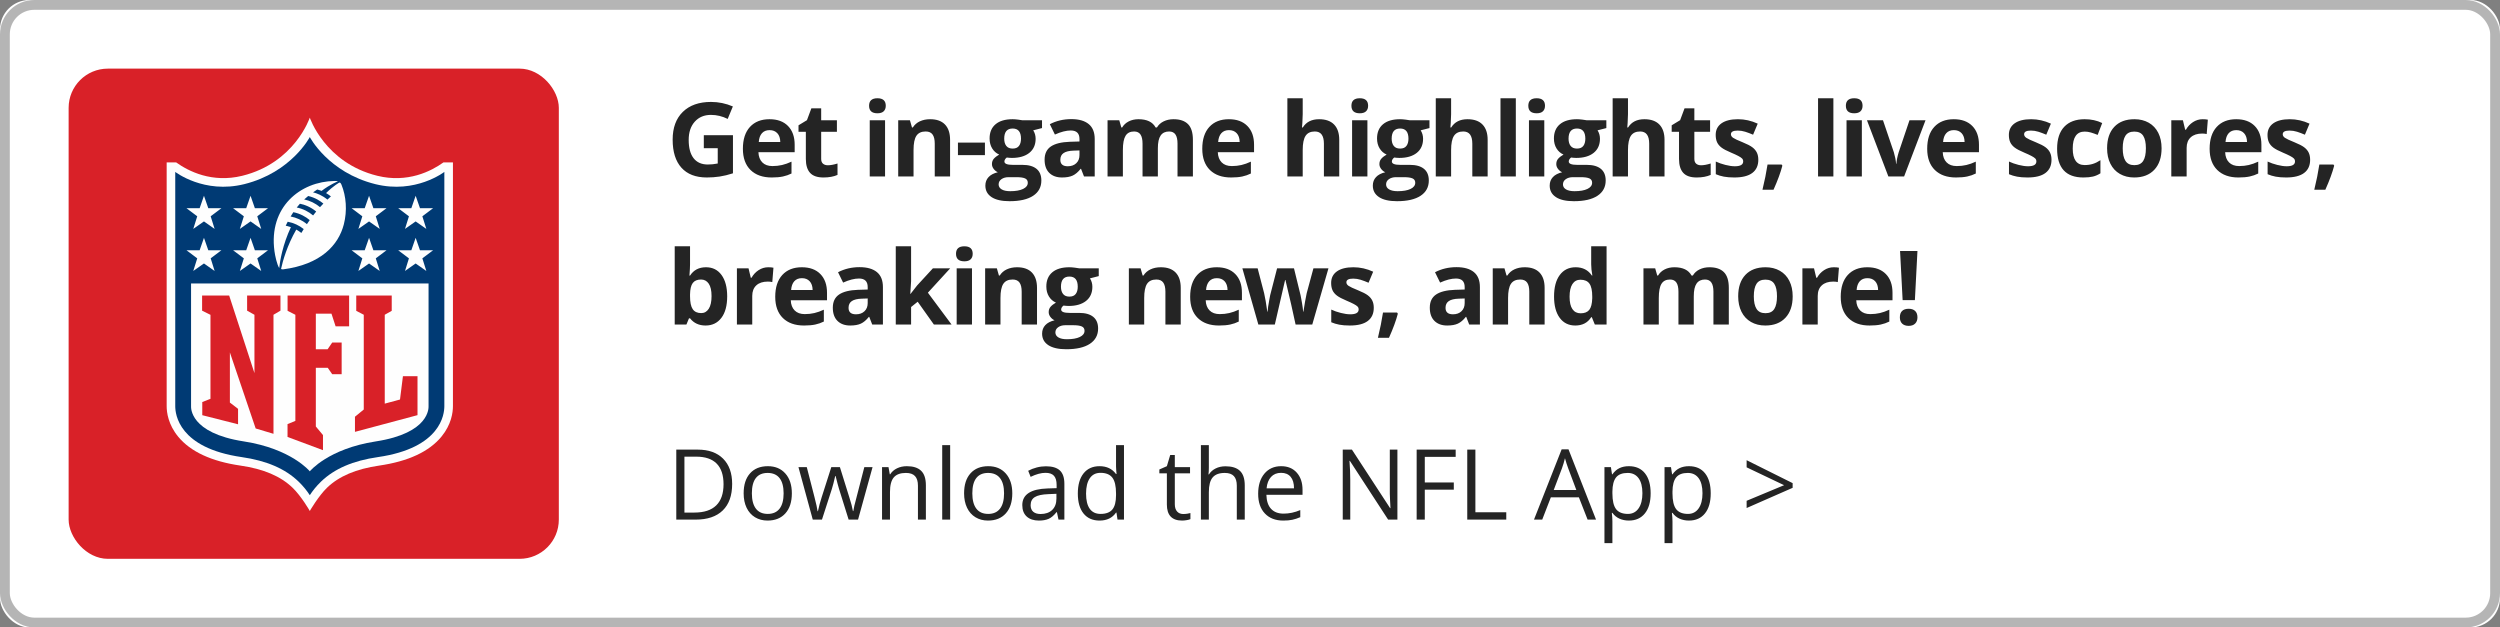 <svg xmlns="http://www.w3.org/2000/svg" xmlns:xlink="http://www.w3.org/1999/xlink" width="255" height="64" viewBox="0 0 255 64">
  <rect x="0" y="0" width="255" height="64" fill="#808080" stroke="none"/>
  <defs>
    <rect id="a" width="255" height="64" rx="3"/>
  </defs>
  <g fill="none" fill-rule="evenodd">
    <use fill="#FFF" xlink:href="#a"/>
    <rect width="254" height="63" x=".5" y=".5" stroke="#B5B5B5" rx="3"/>
    <g transform="translate(7 7)">
      <rect width="50" height="50" fill="#D92128" rx="4"/>
      <path fill="#FEFEFE" d="M28.234,4.564 C26.977,5.466 24.578,6.692 21.488,5.93 C16.133,4.611 14.6,0 14.6,0 C14.6,0 13.067,4.614 7.713,5.93 C4.622,6.692 2.222,5.464 0.966,4.564 L0,4.564 L0,29.433 C0,30.062 0.155,31.3 1.173,32.54 C2.434,34.07 4.57,35.062 7.525,35.49 C9.876,35.831 11.617,36.568 12.842,37.749 C13.744,38.617 14.6,40.119 14.6,40.119 C14.6,40.119 15.488,38.586 16.356,37.749 C17.583,36.568 19.325,35.831 21.675,35.49 C24.63,35.062 26.767,34.07 28.026,32.54 C29.045,31.301 29.199,30.062 29.2,29.433 L29.2,4.564 L28.234,4.564 Z" transform="translate(10 5)"/>
      <path fill="#003A74" d="M28.323,5.534 C28.323,5.534 25.397,7.811 21.274,6.78 C16.467,5.579 14.6,1.979 14.6,1.979 C14.6,1.979 12.732,5.579 7.926,6.78 C3.804,7.811 0.875,5.534 0.875,5.534 L0.875,29.433 C0.875,30.245 1.215,33.692 7.65,34.623 C10.19,34.988 12.089,35.807 13.451,37.12 C13.942,37.591 14.314,38.07 14.6,38.509 C14.885,38.07 15.257,37.591 15.748,37.12 C17.113,35.807 19.009,34.988 21.55,34.623 C27.984,33.692 28.323,30.245 28.323,29.433 L28.323,5.534 Z" transform="translate(10 5)"/>
      <path fill="#FEFEFE" d="M14.6,36.076 C14.6,36.076 16.467,33.776 21.32,33.026 C26.878,32.17 26.713,29.559 26.713,29.427 L26.713,16.911 L2.488,16.911 L2.488,29.427 C2.488,29.559 2.323,32.17 7.88,33.026 C12.732,33.776 14.6,36.076 14.6,36.076" transform="translate(10 5)"/>
      <path fill="#D92128" d="M8.954 26.058L8.953 20.106 8.205 19.689 8.205 18.145 11.607 18.145 11.607 19.689 10.895 20.106 10.895 32.248 9.078 31.703 6.448 23.948 6.448 29.061 7.282 29.702 7.282 31.277 3.632 30.349 3.632 29.007 4.468 28.679 4.468 20.112 3.614 19.689 3.614 18.145 6.375 18.145zM15.215 31.502L15.944 32.375 15.944 33.918 12.328 32.569 12.328 31.259 13.127 30.933 13.127 20.106 12.333 19.705 12.333 18.145 18.61 18.145 18.61 21.285 17.231 21.285 16.812 19.997 15.215 19.997 15.215 23.627 16.414 23.627 16.886 22.939 17.849 22.939 17.849 26.17 16.886 26.17 16.432 25.516 15.215 25.516zM19.206 32.05L19.206 30.506 20.104 29.77 20.104 20.105 19.337 19.705 19.337 18.145 22.956 18.145 22.956 19.705 22.245 20.105 22.245 29.171 23.8 28.751 24.099 26.375 25.586 26.375 25.586 30.345z" transform="translate(10 5)"/>
      <path fill="#FEFEFE" d="M3.118 14.351L2.022 13.526 3.363 13.526 3.804 12.258 4.246 13.526 5.584 13.526 4.489 14.351 4.891 15.639 3.804 14.874 2.714 15.639zM7.872 14.351L6.775 13.526 8.114 13.526 8.556 12.258 8.998 13.526 10.337 13.526 9.241 14.351 9.645 15.639 8.556 14.874 7.466 15.639zM3.118 10.061L2.022 9.238 3.363 9.238 3.804 7.969 4.246 9.238 5.584 9.238 4.489 10.061 4.891 11.349 3.804 10.584 2.714 11.349zM7.872 10.061L6.775 9.238 8.114 9.238 8.556 7.969 8.998 9.238 10.337 9.238 9.241 10.061 9.645 11.349 8.556 10.584 7.466 11.349zM26.486 15.639L25.396 14.875 24.31 15.639 24.711 14.352 23.615 13.527 24.956 13.527 25.396 12.259 25.839 13.527 27.177 13.527 26.081 14.352zM21.732 15.639L20.644 14.875 19.555 15.639 19.957 14.352 18.864 13.527 20.2 13.527 20.644 12.259 21.086 13.527 22.425 13.527 21.33 14.352zM26.486 11.349L25.396 10.585 24.31 11.349 24.711 10.062 23.615 9.236 24.956 9.236 25.396 7.969 25.839 9.236 27.177 9.236 26.081 10.062zM21.732 11.349L20.644 10.585 19.555 11.349 19.957 10.062 18.864 9.236 20.2 9.236 20.644 7.969 21.086 9.236 22.425 9.236 21.33 10.062zM15.642 9.128C15.154 8.726 14.608 8.466 14.027 8.342 14.166 8.21 14.311 8.095 14.437 7.991 15.163 8.165 15.653 8.49 15.985 8.766 15.866 8.889 15.752 9.007 15.642 9.128M14.938 9.975C14.474 9.584 13.908 9.294 13.267 9.165 13.364 9.04 13.48 8.904 13.591 8.781 14.079 8.867 14.706 9.125 15.252 9.576 15.141 9.71 15.036 9.846 14.938 9.975M14.305 10.865C13.803 10.445 13.219 10.19 12.644 10.081 12.644 10.081 12.822 9.793 12.921 9.644 13.624 9.784 14.192 10.112 14.591 10.45 14.488 10.595 14.393 10.735 14.305 10.865M17.618 6.62C17.618 6.62 17.05 6.916 16.259 7.694 16.436 7.794 16.638 7.936 16.753 8.033 16.634 8.14 16.511 8.252 16.399 8.36 15.883 7.935 15.345 7.72 14.93 7.619 15.068 7.52 15.214 7.423 15.359 7.328 15.583 7.384 15.799 7.473 15.799 7.473 16.693 6.792 17.468 6.498 17.468 6.498 17.468 6.498 17.378 6.454 17.137 6.458 13.622 6.503 10.383 9.128 10.995 13.62 11.059 14.098 11.245 14.964 11.48 15.343 11.559 14.596 11.839 12.941 12.672 11.169 12.383 11.066 12.142 11.023 12.142 11.023 12.228 10.842 12.345 10.616 12.345 10.616 12.963 10.732 13.506 10.99 13.98 11.364 13.866 11.548 13.789 11.666 13.737 11.761 13.571 11.631 13.404 11.519 13.219 11.417 12.281 13.056 11.847 14.6 11.671 15.412 11.68 15.462 11.781 15.487 11.864 15.476 15.717 14.977 17.521 13.014 18.071 10.884 18.43 9.485 18.313 8.024 17.829 6.833 17.796 6.749 17.729 6.611 17.618 6.62" transform="translate(10 5)"/>
    </g>
    <path fill="#242424" d="M71.789 13.791L74.762 13.791 74.762 17.677C74.281 17.834 73.827 17.944 73.401 18.008 72.976 18.071 72.541 18.103 72.096 18.103 70.965 18.103 70.101 17.77 69.505 17.105 68.908 16.441 68.61 15.486 68.61 14.242 68.61 13.032 68.956 12.089 69.648 11.412 70.34 10.735 71.3 10.397 72.527 10.397 73.296 10.397 74.038 10.551 74.752 10.858L74.224 12.13C73.677 11.856 73.108 11.719 72.517 11.719 71.83 11.719 71.28 11.95 70.866 12.412 70.452 12.873 70.246 13.493 70.246 14.273 70.246 15.086 70.412 15.707 70.745 16.136 71.079 16.565 71.563 16.78 72.199 16.78 72.531 16.78 72.867 16.746 73.209 16.677L73.209 15.114 71.789 15.114 71.789 13.791zM78.497 13.273C78.166 13.273 77.906 13.378 77.718 13.588 77.53 13.798 77.422 14.097 77.395 14.483L79.589 14.483C79.583 14.097 79.482 13.798 79.287 13.588 79.092 13.378 78.829 13.273 78.497 13.273zM78.718 18.103C77.795 18.103 77.074 17.848 76.554 17.339 76.035 16.829 75.775 16.108 75.775 15.175 75.775 14.215 76.015 13.472 76.495 12.947 76.976 12.423 77.639 12.16 78.487 12.16 79.297 12.16 79.928 12.391 80.379 12.853 80.83 13.314 81.056 13.951 81.056 14.765L81.056 15.524 77.359 15.524C77.376 15.968 77.508 16.315 77.754 16.564 78 16.814 78.345 16.939 78.79 16.939 79.135 16.939 79.461 16.903 79.769 16.831 80.076 16.759 80.398 16.645 80.733 16.488L80.733 17.698C80.459 17.834 80.167 17.936 79.856 18.003 79.545 18.069 79.166 18.103 78.718 18.103zM84.442 16.857C84.715 16.857 85.044 16.797 85.426 16.677L85.426 17.841C85.037 18.015 84.558 18.103 83.991 18.103 83.365 18.103 82.91 17.944 82.624 17.628 82.339 17.312 82.196 16.838 82.196 16.206L82.196 13.442 81.448 13.442 81.448 12.781 82.309 12.258 82.76 11.048 83.76 11.048 83.76 12.268 85.365 12.268 85.365 13.442 83.76 13.442 83.76 16.206C83.76 16.428 83.822 16.592 83.947 16.698 84.072 16.804 84.237 16.857 84.442 16.857zM88.646 10.786C88.646 10.277 88.93 10.022 89.497 10.022 90.064 10.022 90.348 10.277 90.348 10.786 90.348 11.029 90.277 11.218 90.135 11.353 89.993 11.488 89.781 11.555 89.497 11.555 88.93 11.555 88.646 11.299 88.646 10.786zM90.276 18L88.713 18 88.713 12.268 90.276 12.268 90.276 18zM96.908 18L95.344 18 95.344 14.652C95.344 14.239 95.271 13.928 95.124 13.722 94.977 13.515 94.743 13.411 94.421 13.411 93.984 13.411 93.668 13.557 93.473 13.85 93.278 14.142 93.181 14.626 93.181 15.303L93.181 18 91.617 18 91.617 12.268 92.812 12.268 93.022 13.001 93.109 13.001C93.283 12.724 93.523 12.515 93.829 12.373 94.135 12.231 94.483 12.16 94.873 12.16 95.539 12.16 96.045 12.341 96.39 12.701 96.735 13.062 96.908 13.582 96.908 14.262L96.908 18zM97.71 15.826L97.71 14.544 100.463 14.544 100.463 15.826 97.71 15.826zM106.285 12.268L106.285 13.063 105.388 13.293C105.552 13.55 105.634 13.837 105.634 14.155 105.634 14.77 105.419 15.249 104.99 15.593 104.561 15.936 103.966 16.108 103.204 16.108L102.922 16.093 102.691 16.067C102.53 16.19 102.45 16.327 102.45 16.477 102.45 16.703 102.737 16.816 103.311 16.816L104.285 16.816C104.914 16.816 105.394 16.951 105.724 17.221 106.053 17.491 106.218 17.887 106.218 18.41 106.218 19.08 105.939 19.6 105.38 19.969 104.821 20.338 104.019 20.522 102.973 20.522 102.173 20.522 101.562 20.383 101.14 20.105 100.718 19.826 100.507 19.436 100.507 18.933 100.507 18.588 100.615 18.299 100.83 18.067 101.045 17.834 101.361 17.668 101.778 17.569 101.618 17.501 101.478 17.389 101.358 17.234 101.238 17.078 101.179 16.913 101.179 16.739 101.179 16.52 101.242 16.338 101.368 16.193 101.495 16.047 101.678 15.905 101.917 15.765 101.616 15.635 101.378 15.426 101.202 15.139 101.026 14.852 100.938 14.514 100.938 14.124 100.938 13.499 101.141 13.015 101.548 12.673 101.954 12.331 102.535 12.16 103.291 12.16 103.452 12.16 103.642 12.175 103.863 12.204 104.083 12.233 104.224 12.254 104.285 12.268L106.285 12.268zM101.86 18.81C101.86 19.025 101.964 19.195 102.171 19.318 102.377 19.441 102.667 19.502 103.04 19.502 103.6 19.502 104.039 19.425 104.357 19.271 104.675 19.118 104.834 18.907 104.834 18.641 104.834 18.426 104.74 18.277 104.552 18.195 104.364 18.113 104.074 18.072 103.681 18.072L102.87 18.072C102.583 18.072 102.343 18.139 102.15 18.274 101.957 18.409 101.86 18.588 101.86 18.81zM102.43 14.145C102.43 14.456 102.5 14.702 102.642 14.883 102.784 15.064 103 15.155 103.291 15.155 103.585 15.155 103.8 15.064 103.937 14.883 104.074 14.702 104.142 14.456 104.142 14.145 104.142 13.454 103.858 13.109 103.291 13.109 102.717 13.109 102.43 13.454 102.43 14.145zM110.569 18L110.266 17.221 110.225 17.221C109.962 17.552 109.691 17.782 109.412 17.91 109.134 18.038 108.771 18.103 108.323 18.103 107.773 18.103 107.339 17.945 107.023 17.631 106.707 17.316 106.549 16.869 106.549 16.288 106.549 15.679 106.762 15.231 107.187 14.942 107.613 14.653 108.255 14.493 109.112 14.462L110.107 14.432 110.107 14.18C110.107 13.599 109.81 13.309 109.215 13.309 108.757 13.309 108.219 13.447 107.6 13.724L107.082 12.668C107.742 12.323 108.473 12.15 109.277 12.15 110.046 12.15 110.635 12.318 111.045 12.653 111.455 12.988 111.661 13.497 111.661 14.18L111.661 18 110.569 18zM110.107 15.344L109.502 15.365C109.048 15.378 108.709 15.46 108.487 15.611 108.265 15.761 108.154 15.99 108.154 16.298 108.154 16.739 108.407 16.959 108.912 16.959 109.275 16.959 109.564 16.855 109.782 16.646 109.999 16.438 110.107 16.161 110.107 15.816L110.107 15.344zM118.102 18L116.539 18 116.539 14.652C116.539 14.239 116.47 13.928 116.331 13.722 116.193 13.515 115.975 13.411 115.677 13.411 115.278 13.411 114.987 13.558 114.806 13.852 114.625 14.146 114.534 14.63 114.534 15.303L114.534 18 112.97 18 112.97 12.268 114.165 12.268 114.375 13.001 114.462 13.001C114.616 12.738 114.838 12.532 115.129 12.383 115.419 12.235 115.753 12.16 116.129 12.16 116.987 12.16 117.568 12.441 117.872 13.001L118.01 13.001C118.164 12.735 118.39 12.528 118.69 12.381 118.989 12.234 119.326 12.16 119.702 12.16 120.352 12.16 120.843 12.327 121.176 12.66 121.509 12.994 121.676 13.528 121.676 14.262L121.676 18 120.107 18 120.107 14.652C120.107 14.239 120.038 13.928 119.899 13.722 119.761 13.515 119.543 13.411 119.246 13.411 118.863 13.411 118.577 13.548 118.387 13.822 118.197 14.095 118.102 14.529 118.102 15.124L118.102 18zM125.354 13.273C125.023 13.273 124.763 13.378 124.575 13.588 124.387 13.798 124.28 14.097 124.252 14.483L126.447 14.483C126.44 14.097 126.339 13.798 126.144 13.588 125.949 13.378 125.686 13.273 125.354 13.273zM125.575 18.103C124.652 18.103 123.931 17.848 123.411 17.339 122.892 16.829 122.632 16.108 122.632 15.175 122.632 14.215 122.872 13.472 123.352 12.947 123.833 12.423 124.497 12.16 125.344 12.16 126.154 12.16 126.785 12.391 127.236 12.853 127.687 13.314 127.913 13.951 127.913 14.765L127.913 15.524 124.216 15.524C124.233 15.968 124.365 16.315 124.611 16.564 124.857 16.814 125.202 16.939 125.647 16.939 125.992 16.939 126.318 16.903 126.626 16.831 126.934 16.759 127.255 16.645 127.59 16.488L127.59 17.698C127.316 17.834 127.024 17.936 126.713 18.003 126.402 18.069 126.023 18.103 125.575 18.103zM136.603 18L135.039 18 135.039 14.652C135.039 13.825 134.732 13.411 134.116 13.411 133.679 13.411 133.363 13.56 133.168 13.857 132.973 14.155 132.876 14.637 132.876 15.303L132.876 18 131.312 18 131.312 10.022 132.876 10.022 132.876 11.648C132.876 11.774 132.864 12.072 132.84 12.54L132.804 13.001 132.886 13.001C133.234 12.441 133.788 12.16 134.547 12.16 135.22 12.16 135.731 12.342 136.08 12.704 136.429 13.066 136.603 13.586 136.603 14.262L136.603 18zM137.846 10.786C137.846 10.277 138.13 10.022 138.697 10.022 139.265 10.022 139.548 10.277 139.548 10.786 139.548 11.029 139.477 11.218 139.335 11.353 139.194 11.488 138.981 11.555 138.697 11.555 138.13 11.555 137.846 11.299 137.846 10.786zM139.476 18L137.913 18 137.913 12.268 139.476 12.268 139.476 18zM145.806 12.268L145.806 13.063 144.908 13.293C145.072 13.55 145.154 13.837 145.154 14.155 145.154 14.77 144.94 15.249 144.511 15.593 144.082 15.936 143.487 16.108 142.724 16.108L142.442 16.093 142.212 16.067C142.051 16.19 141.971 16.327 141.971 16.477 141.971 16.703 142.258 16.816 142.832 16.816L143.806 16.816C144.435 16.816 144.914 16.951 145.244 17.221 145.574 17.491 145.739 17.887 145.739 18.41 145.739 19.08 145.46 19.6 144.901 19.969 144.342 20.338 143.54 20.522 142.494 20.522 141.694 20.522 141.083 20.383 140.661 20.105 140.239 19.826 140.028 19.436 140.028 18.933 140.028 18.588 140.135 18.299 140.351 18.067 140.566 17.834 140.882 17.668 141.299 17.569 141.138 17.501 140.998 17.389 140.879 17.234 140.759 17.078 140.699 16.913 140.699 16.739 140.699 16.52 140.762 16.338 140.889 16.193 141.015 16.047 141.198 15.905 141.437 15.765 141.137 15.635 140.898 15.426 140.722 15.139 140.546 14.852 140.458 14.514 140.458 14.124 140.458 13.499 140.662 13.015 141.068 12.673 141.475 12.331 142.056 12.16 142.811 12.16 142.972 12.16 143.163 12.175 143.383 12.204 143.604 12.233 143.745 12.254 143.806 12.268L145.806 12.268zM141.381 18.81C141.381 19.025 141.484 19.195 141.691 19.318 141.898 19.441 142.188 19.502 142.56 19.502 143.121 19.502 143.56 19.425 143.878 19.271 144.196 19.118 144.355 18.907 144.355 18.641 144.355 18.426 144.261 18.277 144.073 18.195 143.885 18.113 143.594 18.072 143.201 18.072L142.391 18.072C142.104 18.072 141.864 18.139 141.671 18.274 141.478 18.409 141.381 18.588 141.381 18.81zM141.95 14.145C141.95 14.456 142.021 14.702 142.163 14.883 142.305 15.064 142.521 15.155 142.811 15.155 143.105 15.155 143.321 15.064 143.457 14.883 143.594 14.702 143.663 14.456 143.663 14.145 143.663 13.454 143.379 13.109 142.811 13.109 142.237 13.109 141.95 13.454 141.95 14.145zM151.74 18L150.176 18 150.176 14.652C150.176 13.825 149.869 13.411 149.253 13.411 148.816 13.411 148.5 13.56 148.305 13.857 148.11 14.155 148.013 14.637 148.013 15.303L148.013 18 146.449 18 146.449 10.022 148.013 10.022 148.013 11.648C148.013 11.774 148.001 12.072 147.977 12.54L147.941 13.001 148.023 13.001C148.372 12.441 148.925 12.16 149.684 12.16 150.357 12.16 150.868 12.342 151.217 12.704 151.566 13.066 151.74 13.586 151.74 14.262L151.74 18zM154.614 18L153.05 18 153.05 10.022 154.614 10.022 154.614 18zM155.888 10.786C155.888 10.277 156.171 10.022 156.739 10.022 157.306 10.022 157.59 10.277 157.59 10.786 157.59 11.029 157.519 11.218 157.377 11.353 157.235 11.488 157.022 11.555 156.739 11.555 156.171 11.555 155.888 11.299 155.888 10.786zM157.518 18L155.954 18 155.954 12.268 157.518 12.268 157.518 18zM163.847 12.268L163.847 13.063 162.95 13.293C163.114 13.55 163.196 13.837 163.196 14.155 163.196 14.77 162.981 15.249 162.553 15.593 162.124 15.936 161.528 16.108 160.766 16.108L160.484 16.093 160.253 16.067C160.092 16.19 160.012 16.327 160.012 16.477 160.012 16.703 160.299 16.816 160.873 16.816L161.848 16.816C162.476 16.816 162.956 16.951 163.286 17.221 163.616 17.491 163.78 17.887 163.78 18.41 163.78 19.08 163.501 19.6 162.942 19.969 162.383 20.338 161.581 20.522 160.535 20.522 159.735 20.522 159.124 20.383 158.702 20.105 158.28 19.826 158.069 19.436 158.069 18.933 158.069 18.588 158.177 18.299 158.392 18.067 158.607 17.834 158.923 17.668 159.34 17.569 159.18 17.501 159.04 17.389 158.92 17.234 158.8 17.078 158.741 16.913 158.741 16.739 158.741 16.52 158.804 16.338 158.93 16.193 159.057 16.047 159.24 15.905 159.479 15.765 159.178 15.635 158.94 15.426 158.764 15.139 158.588 14.852 158.5 14.514 158.5 14.124 158.5 13.499 158.703 13.015 159.11 12.673 159.517 12.331 160.098 12.16 160.853 12.16 161.014 12.16 161.204 12.175 161.425 12.204 161.645 12.233 161.786 12.254 161.848 12.268L163.847 12.268zM159.423 18.81C159.423 19.025 159.526 19.195 159.733 19.318 159.939 19.441 160.229 19.502 160.602 19.502 161.162 19.502 161.601 19.425 161.919 19.271 162.237 19.118 162.396 18.907 162.396 18.641 162.396 18.426 162.302 18.277 162.114 18.195 161.926 18.113 161.636 18.072 161.243 18.072L160.433 18.072C160.145 18.072 159.905 18.139 159.712 18.274 159.519 18.409 159.423 18.588 159.423 18.81zM159.992 14.145C159.992 14.456 160.063 14.702 160.204 14.883 160.346 15.064 160.562 15.155 160.853 15.155 161.147 15.155 161.362 15.064 161.499 14.883 161.636 14.702 161.704 14.456 161.704 14.145 161.704 13.454 161.42 13.109 160.853 13.109 160.279 13.109 159.992 13.454 159.992 14.145zM169.781 18L168.218 18 168.218 14.652C168.218 13.825 167.91 13.411 167.295 13.411 166.857 13.411 166.541 13.56 166.346 13.857 166.152 14.155 166.054 14.637 166.054 15.303L166.054 18 164.49 18 164.49 10.022 166.054 10.022 166.054 11.648C166.054 11.774 166.042 12.072 166.018 12.54L165.982 13.001 166.064 13.001C166.413 12.441 166.967 12.16 167.726 12.16 168.399 12.16 168.91 12.342 169.258 12.704 169.607 13.066 169.781 13.586 169.781 14.262L169.781 18zM173.506 16.857C173.78 16.857 174.108 16.797 174.49 16.677L174.49 17.841C174.101 18.015 173.622 18.103 173.055 18.103 172.429 18.103 171.974 17.944 171.689 17.628 171.403 17.312 171.26 16.838 171.26 16.206L171.26 13.442 170.512 13.442 170.512 12.781 171.373 12.258 171.824 11.048 172.824 11.048 172.824 12.268 174.429 12.268 174.429 13.442 172.824 13.442 172.824 16.206C172.824 16.428 172.887 16.592 173.011 16.698 173.136 16.804 173.301 16.857 173.506 16.857zM179.348 16.298C179.348 16.886 179.144 17.333 178.736 17.641 178.327 17.949 177.716 18.103 176.903 18.103 176.486 18.103 176.13 18.074 175.836 18.018 175.542 17.962 175.267 17.879 175.011 17.769L175.011 16.477C175.301 16.614 175.629 16.729 175.993 16.821 176.357 16.913 176.677 16.959 176.954 16.959 177.521 16.959 177.805 16.795 177.805 16.467 177.805 16.344 177.767 16.244 177.692 16.167 177.617 16.09 177.487 16.003 177.303 15.906 177.118 15.808 176.872 15.695 176.564 15.565 176.123 15.38 175.799 15.209 175.593 15.052 175.386 14.895 175.236 14.714 175.142 14.511 175.048 14.308 175.001 14.057 175.001 13.76 175.001 13.251 175.198 12.857 175.593 12.578 175.987 12.3 176.547 12.16 177.272 12.16 177.962 12.16 178.634 12.311 179.287 12.612L178.815 13.74C178.528 13.616 178.26 13.516 178.01 13.437 177.761 13.358 177.506 13.319 177.246 13.319 176.785 13.319 176.554 13.444 176.554 13.693 176.554 13.833 176.628 13.955 176.777 14.057 176.926 14.16 177.251 14.312 177.754 14.514 178.201 14.695 178.53 14.864 178.738 15.021 178.947 15.178 179.1 15.36 179.2 15.565 179.299 15.77 179.348 16.014 179.348 16.298zM181.801 16.898C181.624 17.588 181.323 18.407 180.899 19.354L179.771 19.354C179.993 18.444 180.166 17.586 180.289 16.78L181.724 16.78 181.801 16.898zM187.005 18L185.441 18 185.441 10.022 187.005 10.022 187.005 18zM188.279 10.786C188.279 10.277 188.563 10.022 189.13 10.022 189.698 10.022 189.981 10.277 189.981 10.786 189.981 11.029 189.91 11.218 189.768 11.353 189.627 11.488 189.414 11.555 189.13 11.555 188.563 11.555 188.279 11.299 188.279 10.786zM189.909 18L188.346 18 188.346 12.268 189.909 12.268 189.909 18zM192.614 18L190.43 12.268 192.065 12.268 193.173 15.534C193.296 15.948 193.373 16.339 193.403 16.708L193.434 16.708C193.451 16.38 193.528 15.989 193.665 15.534L194.767 12.268 196.403 12.268 194.219 18 192.614 18zM199.297 13.273C198.965 13.273 198.705 13.378 198.517 13.588 198.329 13.798 198.222 14.097 198.194 14.483L200.389 14.483C200.382 14.097 200.281 13.798 200.086 13.588 199.891 13.378 199.628 13.273 199.297 13.273zM199.517 18.103C198.594 18.103 197.873 17.848 197.354 17.339 196.834 16.829 196.574 16.108 196.574 15.175 196.574 14.215 196.814 13.472 197.295 12.947 197.775 12.423 198.439 12.16 199.286 12.16 200.097 12.16 200.727 12.391 201.178 12.853 201.629 13.314 201.855 13.951 201.855 14.765L201.855 15.524 198.159 15.524C198.176 15.968 198.307 16.315 198.553 16.564 198.799 16.814 199.145 16.939 199.589 16.939 199.934 16.939 200.261 16.903 200.568 16.831 200.876 16.759 201.197 16.645 201.532 16.488L201.532 17.698C201.259 17.834 200.966 17.936 200.655 18.003 200.344 18.069 199.965 18.103 199.517 18.103zM209.253 16.298C209.253 16.886 209.049 17.333 208.64 17.641 208.232 17.949 207.621 18.103 206.808 18.103 206.391 18.103 206.035 18.074 205.741 18.018 205.447 17.962 205.172 17.879 204.916 17.769L204.916 16.477C205.206 16.614 205.534 16.729 205.898 16.821 206.262 16.913 206.582 16.959 206.859 16.959 207.426 16.959 207.71 16.795 207.71 16.467 207.71 16.344 207.672 16.244 207.597 16.167 207.522 16.09 207.392 16.003 207.207 15.906 207.023 15.808 206.777 15.695 206.469 15.565 206.028 15.38 205.704 15.209 205.498 15.052 205.291 14.895 205.14 14.714 205.046 14.511 204.952 14.308 204.905 14.057 204.905 13.76 204.905 13.251 205.103 12.857 205.498 12.578 205.892 12.3 206.452 12.16 207.177 12.16 207.867 12.16 208.539 12.311 209.192 12.612L208.72 13.74C208.433 13.616 208.165 13.516 207.915 13.437 207.665 13.358 207.411 13.319 207.151 13.319 206.69 13.319 206.459 13.444 206.459 13.693 206.459 13.833 206.533 13.955 206.682 14.057 206.831 14.16 207.156 14.312 207.659 14.514 208.106 14.695 208.435 14.864 208.643 15.021 208.852 15.178 209.005 15.36 209.104 15.565 209.204 15.77 209.253 16.014 209.253 16.298zM212.501 18.103C210.717 18.103 209.825 17.123 209.825 15.165 209.825 14.191 210.067 13.446 210.553 12.932 211.038 12.418 211.734 12.16 212.639 12.16 213.302 12.16 213.897 12.29 214.424 12.55L213.962 13.76C213.716 13.661 213.487 13.58 213.275 13.516 213.063 13.453 212.851 13.422 212.639 13.422 211.826 13.422 211.419 13.999 211.419 15.155 211.419 16.276 211.826 16.836 212.639 16.836 212.94 16.836 213.219 16.796 213.475 16.716 213.731 16.635 213.988 16.51 214.244 16.339L214.244 17.677C213.991 17.838 213.736 17.949 213.478 18.01 213.22 18.072 212.894 18.103 212.501 18.103zM216.518 15.124C216.518 15.691 216.611 16.12 216.797 16.411 216.984 16.701 217.287 16.846 217.707 16.846 218.124 16.846 218.424 16.702 218.607 16.413 218.79 16.124 218.881 15.695 218.881 15.124 218.881 14.556 218.789 14.131 218.605 13.847 218.42 13.563 218.117 13.422 217.697 13.422 217.28 13.422 216.979 13.563 216.795 13.845 216.61 14.127 216.518 14.553 216.518 15.124zM220.481 15.124C220.481 16.057 220.235 16.787 219.743 17.313 219.251 17.839 218.565 18.103 217.687 18.103 217.137 18.103 216.651 17.982 216.231 17.741 215.81 17.5 215.487 17.154 215.262 16.703 215.036 16.252 214.923 15.725 214.923 15.124 214.923 14.187 215.168 13.459 215.657 12.94 216.145 12.42 216.832 12.16 217.718 12.16 218.268 12.16 218.753 12.28 219.174 12.519 219.594 12.759 219.917 13.102 220.143 13.55 220.368 13.998 220.481 14.522 220.481 15.124zM224.672 12.16C224.884 12.16 225.06 12.176 225.2 12.207L225.082 13.673C224.956 13.639 224.802 13.622 224.621 13.622 224.122 13.622 223.733 13.75 223.455 14.006 223.176 14.262 223.037 14.621 223.037 15.083L223.037 18 221.473 18 221.473 12.268 222.657 12.268 222.888 13.232 222.965 13.232C223.143 12.911 223.383 12.652 223.685 12.455 223.988 12.259 224.317 12.16 224.672 12.16zM228.105 13.273C227.773 13.273 227.513 13.378 227.325 13.588 227.137 13.798 227.03 14.097 227.002 14.483L229.197 14.483C229.19 14.097 229.089 13.798 228.894 13.588 228.699 13.378 228.436 13.273 228.105 13.273zM228.325 18.103C227.402 18.103 226.681 17.848 226.162 17.339 225.642 16.829 225.382 16.108 225.382 15.175 225.382 14.215 225.622 13.472 226.103 12.947 226.583 12.423 227.247 12.16 228.094 12.16 228.904 12.16 229.535 12.391 229.986 12.853 230.437 13.314 230.663 13.951 230.663 14.765L230.663 15.524 226.966 15.524C226.984 15.968 227.115 16.315 227.361 16.564 227.607 16.814 227.953 16.939 228.397 16.939 228.742 16.939 229.069 16.903 229.376 16.831 229.684 16.759 230.005 16.645 230.34 16.488L230.34 17.698C230.067 17.834 229.774 17.936 229.463 18.003 229.152 18.069 228.773 18.103 228.325 18.103zM235.633 16.298C235.633 16.886 235.429 17.333 235.021 17.641 234.612 17.949 234.001 18.103 233.188 18.103 232.771 18.103 232.415 18.074 232.122 18.018 231.828 17.962 231.552 17.879 231.296 17.769L231.296 16.477C231.587 16.614 231.914 16.729 232.278 16.821 232.642 16.913 232.962 16.959 233.239 16.959 233.807 16.959 234.09 16.795 234.09 16.467 234.09 16.344 234.053 16.244 233.977 16.167 233.902 16.09 233.772 16.003 233.588 15.906 233.403 15.808 233.157 15.695 232.85 15.565 232.409 15.38 232.085 15.209 231.878 15.052 231.671 14.895 231.521 14.714 231.427 14.511 231.333 14.308 231.286 14.057 231.286 13.76 231.286 13.251 231.483 12.857 231.878 12.578 232.273 12.3 232.832 12.16 233.557 12.16 234.248 12.16 234.919 12.311 235.572 12.612L235.1 13.74C234.813 13.616 234.545 13.516 234.295 13.437 234.046 13.358 233.791 13.319 233.531 13.319 233.07 13.319 232.839 13.444 232.839 13.693 232.839 13.833 232.914 13.955 233.062 14.057 233.211 14.16 233.537 14.312 234.039 14.514 234.487 14.695 234.815 14.864 235.023 15.021 235.232 15.178 235.386 15.36 235.485 15.565 235.584 15.77 235.633 16.014 235.633 16.298zM238.087 16.898C237.909 17.588 237.608 18.407 237.184 19.354L236.056 19.354C236.279 18.444 236.451 17.586 236.574 16.78L238.01 16.78 238.087 16.898zM72.009 27.26C72.686 27.26 73.216 27.524 73.599 28.053 73.981 28.581 74.173 29.304 74.173 30.224 74.173 31.171 73.975 31.904 73.581 32.423 73.186 32.943 72.648 33.203 71.968 33.203 71.295 33.203 70.767 32.958 70.384 32.469L70.276 32.469 70.015 33.1 68.82 33.1 68.82 25.122 70.384 25.122 70.384 26.978C70.384 27.214 70.364 27.592 70.323 28.111L70.384 28.111C70.75 27.544 71.292 27.26 72.009 27.26zM71.507 28.511C71.121 28.511 70.839 28.63 70.661 28.868 70.483 29.105 70.391 29.497 70.384 30.044L70.384 30.214C70.384 30.829 70.475 31.27 70.658 31.536 70.841 31.803 71.131 31.936 71.527 31.936 71.849 31.936 72.104 31.788 72.294 31.493 72.484 31.197 72.578 30.767 72.578 30.203 72.578 29.639 72.483 29.216 72.291 28.934 72.1 28.652 71.838 28.511 71.507 28.511zM78.364 27.26C78.576 27.26 78.752 27.276 78.892 27.307L78.774 28.773C78.648 28.739 78.494 28.722 78.313 28.722 77.814 28.722 77.425 28.85 77.146 29.106 76.868 29.362 76.729 29.721 76.729 30.183L76.729 33.1 75.165 33.1 75.165 27.368 76.349 27.368 76.58 28.332 76.657 28.332C76.835 28.011 77.075 27.752 77.377 27.555 77.68 27.359 78.009 27.26 78.364 27.26zM81.796 28.373C81.465 28.373 81.205 28.478 81.017 28.688 80.829 28.898 80.722 29.197 80.694 29.583L82.889 29.583C82.882 29.197 82.781 28.898 82.586 28.688 82.391 28.478 82.128 28.373 81.796 28.373zM82.017 33.203C81.094 33.203 80.373 32.948 79.853 32.439 79.334 31.929 79.074 31.208 79.074 30.275 79.074 29.315 79.314 28.572 79.794 28.047 80.275 27.523 80.939 27.26 81.786 27.26 82.596 27.26 83.227 27.491 83.678 27.953 84.129 28.414 84.355 29.051 84.355 29.865L84.355 30.624 80.658 30.624C80.675 31.068 80.807 31.415 81.053 31.664 81.299 31.914 81.644 32.039 82.089 32.039 82.434 32.039 82.76 32.003 83.068 31.931 83.376 31.859 83.697 31.745 84.032 31.588L84.032 32.798C83.758 32.934 83.466 33.036 83.155 33.103 82.844 33.169 82.465 33.203 82.017 33.203zM88.966 33.1L88.664 32.321 88.623 32.321C88.36 32.652 88.089 32.882 87.81 33.01 87.532 33.138 87.169 33.203 86.721 33.203 86.171 33.203 85.737 33.045 85.421 32.731 85.105 32.416 84.947 31.969 84.947 31.388 84.947 30.779 85.16 30.331 85.585 30.042 86.011 29.753 86.652 29.593 87.51 29.562L88.505 29.532 88.505 29.28C88.505 28.699 88.208 28.409 87.613 28.409 87.155 28.409 86.617 28.547 85.998 28.824L85.48 27.768C86.14 27.423 86.871 27.25 87.674 27.25 88.444 27.25 89.033 27.418 89.443 27.753 89.853 28.088 90.058 28.597 90.058 29.28L90.058 33.1 88.966 33.1zM88.505 30.444L87.9 30.465C87.445 30.478 87.107 30.56 86.885 30.711 86.663 30.861 86.552 31.09 86.552 31.398 86.552 31.839 86.805 32.059 87.31 32.059 87.673 32.059 87.962 31.955 88.179 31.746 88.397 31.538 88.505 31.261 88.505 30.916L88.505 30.444zM92.871 29.983L93.552 29.111 95.157 27.368 96.921 27.368 94.644 29.855 97.059 33.1 95.255 33.1 93.604 30.777 92.932 31.316 92.932 33.1 91.368 33.1 91.368 25.122 92.932 25.122 92.932 28.681 92.85 29.983 92.871 29.983zM97.513 25.886C97.513 25.377 97.797 25.122 98.364 25.122 98.931 25.122 99.215 25.377 99.215 25.886 99.215 26.129 99.144 26.318 99.002 26.453 98.86 26.588 98.648 26.655 98.364 26.655 97.797 26.655 97.513 26.399 97.513 25.886zM99.143 33.1L97.58 33.1 97.58 27.368 99.143 27.368 99.143 33.1zM105.775 33.1L104.211 33.1 104.211 29.752C104.211 29.339 104.138 29.028 103.991 28.822 103.844 28.615 103.61 28.511 103.288 28.511 102.851 28.511 102.535 28.657 102.34 28.95 102.145 29.242 102.048 29.726 102.048 30.403L102.048 33.1 100.484 33.1 100.484 27.368 101.679 27.368 101.889 28.101 101.976 28.101C102.15 27.824 102.39 27.615 102.696 27.473 103.002 27.331 103.35 27.26 103.74 27.26 104.406 27.26 104.912 27.441 105.257 27.801 105.602 28.162 105.775 28.682 105.775 29.362L105.775 33.1zM112.073 27.368L112.073 28.163 111.176 28.393C111.34 28.65 111.422 28.937 111.422 29.255 111.422 29.87 111.208 30.349 110.779 30.693 110.35 31.036 109.754 31.208 108.992 31.208L108.71 31.193 108.479 31.167C108.319 31.29 108.238 31.427 108.238 31.577 108.238 31.803 108.525 31.916 109.1 31.916L110.074 31.916C110.703 31.916 111.182 32.051 111.512 32.321 111.842 32.591 112.007 32.987 112.007 33.51 112.007 34.18 111.727 34.7 111.168 35.069 110.61 35.438 109.807 35.622 108.761 35.622 107.962 35.622 107.351 35.483 106.928 35.205 106.506 34.926 106.295 34.536 106.295 34.033 106.295 33.688 106.403 33.399 106.618 33.167 106.834 32.934 107.15 32.768 107.567 32.669 107.406 32.601 107.266 32.489 107.146 32.334 107.027 32.178 106.967 32.013 106.967 31.839 106.967 31.62 107.03 31.438 107.157 31.293 107.283 31.147 107.466 31.005 107.705 30.865 107.404 30.735 107.166 30.526 106.99 30.239 106.814 29.952 106.726 29.614 106.726 29.224 106.726 28.599 106.929 28.115 107.336 27.773 107.743 27.431 108.324 27.26 109.079 27.26 109.24 27.26 109.43 27.275 109.651 27.304 109.871 27.333 110.012 27.354 110.074 27.368L112.073 27.368zM107.649 33.91C107.649 34.125 107.752 34.295 107.959 34.418 108.166 34.541 108.455 34.602 108.828 34.602 109.389 34.602 109.828 34.525 110.146 34.371 110.463 34.218 110.622 34.007 110.622 33.741 110.622 33.526 110.528 33.377 110.34 33.295 110.152 33.213 109.862 33.172 109.469 33.172L108.659 33.172C108.372 33.172 108.132 33.239 107.938 33.374 107.745 33.509 107.649 33.688 107.649 33.91zM108.218 29.245C108.218 29.556 108.289 29.802 108.431 29.983 108.572 30.164 108.789 30.255 109.079 30.255 109.373 30.255 109.588 30.164 109.725 29.983 109.862 29.802 109.93 29.556 109.93 29.245 109.93 28.554 109.647 28.209 109.079 28.209 108.505 28.209 108.218 28.554 108.218 29.245zM120.435 33.1L118.872 33.1 118.872 29.752C118.872 29.339 118.798 29.028 118.651 28.822 118.504 28.615 118.27 28.511 117.949 28.511 117.511 28.511 117.195 28.657 117 28.95 116.805 29.242 116.708 29.726 116.708 30.403L116.708 33.1 115.144 33.1 115.144 27.368 116.339 27.368 116.549 28.101 116.636 28.101C116.81 27.824 117.051 27.615 117.357 27.473 117.662 27.331 118.01 27.26 118.4 27.26 119.066 27.26 119.572 27.441 119.917 27.801 120.263 28.162 120.435 28.682 120.435 29.362L120.435 33.1zM124.119 28.373C123.787 28.373 123.528 28.478 123.34 28.688 123.152 28.898 123.044 29.197 123.017 29.583L125.211 29.583C125.204 29.197 125.103 28.898 124.908 28.688 124.714 28.478 124.45 28.373 124.119 28.373zM124.339 33.203C123.416 33.203 122.695 32.948 122.176 32.439 121.656 31.929 121.396 31.208 121.396 30.275 121.396 29.315 121.637 28.572 122.117 28.047 122.597 27.523 123.261 27.26 124.109 27.26 124.919 27.26 125.549 27.491 126 27.953 126.452 28.414 126.677 29.051 126.677 29.865L126.677 30.624 122.981 30.624C122.998 31.068 123.129 31.415 123.375 31.664 123.622 31.914 123.967 32.039 124.411 32.039 124.756 32.039 125.083 32.003 125.39 31.931 125.698 31.859 126.019 31.745 126.354 31.588L126.354 32.798C126.081 32.934 125.789 33.036 125.478 33.103 125.167 33.169 124.787 33.203 124.339 33.203zM132.15 33.1L131.709 31.095 131.115 28.563 131.079 28.563 130.033 33.1 128.351 33.1 126.721 27.368 128.279 27.368 128.941 29.906C129.047 30.361 129.154 30.988 129.264 31.788L129.294 31.788C129.308 31.528 129.368 31.116 129.474 30.552L129.556 30.116 130.263 27.368 131.986 27.368 132.658 30.116C132.671 30.191 132.693 30.302 132.722 30.449 132.751 30.596 132.779 30.753 132.806 30.918 132.834 31.084 132.859 31.247 132.881 31.406 132.903 31.564 132.916 31.692 132.919 31.788L132.95 31.788C132.981 31.541 133.035 31.204 133.114 30.775 133.193 30.346 133.249 30.056 133.283 29.906L133.97 27.368 135.503 27.368 133.852 33.1 132.15 33.1zM140.125 31.398C140.125 31.986 139.921 32.433 139.512 32.741 139.104 33.049 138.493 33.203 137.68 33.203 137.263 33.203 136.907 33.174 136.613 33.118 136.319 33.062 136.044 32.979 135.788 32.869L135.788 31.577C136.078 31.714 136.405 31.829 136.77 31.921 137.134 32.013 137.454 32.059 137.731 32.059 138.298 32.059 138.582 31.895 138.582 31.567 138.582 31.444 138.544 31.344 138.469 31.267 138.394 31.19 138.264 31.103 138.079 31.006 137.895 30.908 137.649 30.795 137.341 30.665 136.9 30.48 136.576 30.309 136.37 30.152 136.163 29.995 136.012 29.814 135.918 29.611 135.824 29.408 135.777 29.157 135.777 28.86 135.777 28.351 135.975 27.957 136.37 27.678 136.764 27.4 137.324 27.26 138.049 27.26 138.739 27.26 139.411 27.411 140.064 27.712L139.592 28.84C139.305 28.716 139.036 28.616 138.787 28.537 138.537 28.458 138.283 28.419 138.023 28.419 137.562 28.419 137.331 28.544 137.331 28.793 137.331 28.933 137.405 29.055 137.554 29.157 137.703 29.26 138.028 29.412 138.531 29.614 138.978 29.795 139.306 29.964 139.515 30.121 139.723 30.278 139.877 30.46 139.976 30.665 140.076 30.87 140.125 31.114 140.125 31.398zM142.578 31.998C142.401 32.688 142.1 33.507 141.676 34.454L140.548 34.454C140.77 33.544 140.943 32.686 141.066 31.88L142.501 31.88 142.578 31.998zM149.858 33.1L149.556 32.321 149.515 32.321C149.252 32.652 148.981 32.882 148.702 33.01 148.424 33.138 148.061 33.203 147.613 33.203 147.062 33.203 146.629 33.045 146.313 32.731 145.997 32.416 145.839 31.969 145.839 31.388 145.839 30.779 146.052 30.331 146.477 30.042 146.903 29.753 147.544 29.593 148.402 29.562L149.397 29.532 149.397 29.28C149.397 28.699 149.1 28.409 148.505 28.409 148.047 28.409 147.509 28.547 146.89 28.824L146.372 27.768C147.032 27.423 147.763 27.25 148.566 27.25 149.335 27.25 149.925 27.418 150.335 27.753 150.745 28.088 150.95 28.597 150.95 29.28L150.95 33.1 149.858 33.1zM149.397 30.444L148.792 30.465C148.337 30.478 147.999 30.56 147.777 30.711 147.555 30.861 147.444 31.09 147.444 31.398 147.444 31.839 147.697 32.059 148.202 32.059 148.565 32.059 148.854 31.955 149.071 31.746 149.288 31.538 149.397 31.261 149.397 30.916L149.397 30.444zM157.551 33.1L155.988 33.1 155.988 29.752C155.988 29.339 155.914 29.028 155.767 28.822 155.62 28.615 155.386 28.511 155.065 28.511 154.627 28.511 154.311 28.657 154.116 28.95 153.921 29.242 153.824 29.726 153.824 30.403L153.824 33.1 152.26 33.1 152.26 27.368 153.455 27.368 153.665 28.101 153.752 28.101C153.927 27.824 154.167 27.615 154.473 27.473 154.778 27.331 155.126 27.26 155.516 27.26 156.182 27.26 156.688 27.441 157.033 27.801 157.379 28.162 157.551 28.682 157.551 29.362L157.551 33.1zM160.676 33.203C160.003 33.203 159.474 32.941 159.089 32.418 158.705 31.895 158.513 31.171 158.513 30.244 158.513 29.304 158.708 28.572 159.1 28.047 159.491 27.523 160.03 27.26 160.717 27.26 161.438 27.26 161.989 27.541 162.368 28.101L162.419 28.101C162.341 27.674 162.301 27.293 162.301 26.958L162.301 25.122 163.87 25.122 163.87 33.1 162.671 33.1 162.368 32.357 162.301 32.357C161.946 32.921 161.404 33.203 160.676 33.203zM161.225 31.957C161.625 31.957 161.918 31.84 162.104 31.608 162.29 31.376 162.392 30.981 162.409 30.424L162.409 30.255C162.409 29.639 162.314 29.198 162.124 28.932 161.935 28.665 161.626 28.532 161.199 28.532 160.85 28.532 160.58 28.68 160.386 28.975 160.193 29.271 160.097 29.701 160.097 30.265 160.097 30.829 160.194 31.252 160.389 31.534 160.584 31.816 160.862 31.957 161.225 31.957zM172.765 33.1L171.202 33.1 171.202 29.752C171.202 29.339 171.132 29.028 170.994 28.822 170.856 28.615 170.638 28.511 170.34 28.511 169.94 28.511 169.65 28.658 169.469 28.952 169.288 29.246 169.197 29.73 169.197 30.403L169.197 33.1 167.633 33.1 167.633 27.368 168.828 27.368 169.038 28.101 169.125 28.101C169.279 27.838 169.501 27.632 169.792 27.483 170.082 27.335 170.415 27.26 170.791 27.26 171.649 27.26 172.23 27.541 172.535 28.101L172.673 28.101C172.827 27.835 173.053 27.628 173.352 27.481 173.651 27.334 173.989 27.26 174.365 27.26 175.014 27.26 175.506 27.427 175.839 27.76 176.172 28.094 176.339 28.628 176.339 29.362L176.339 33.1 174.77 33.1 174.77 29.752C174.77 29.339 174.701 29.028 174.562 28.822 174.424 28.615 174.206 28.511 173.909 28.511 173.526 28.511 173.24 28.648 173.05 28.922 172.86 29.195 172.765 29.629 172.765 30.224L172.765 33.1zM178.889 30.224C178.889 30.791 178.983 31.22 179.169 31.511 179.355 31.801 179.658 31.946 180.079 31.946 180.496 31.946 180.796 31.802 180.979 31.513 181.161 31.224 181.253 30.795 181.253 30.224 181.253 29.656 181.161 29.231 180.976 28.947 180.792 28.663 180.489 28.522 180.069 28.522 179.652 28.522 179.351 28.663 179.166 28.945 178.982 29.227 178.889 29.653 178.889 30.224zM182.853 30.224C182.853 31.157 182.606 31.887 182.114 32.413 181.622 32.939 180.937 33.203 180.058 33.203 179.508 33.203 179.023 33.082 178.602 32.841 178.182 32.6 177.859 32.254 177.633 31.803 177.408 31.352 177.295 30.825 177.295 30.224 177.295 29.287 177.539 28.559 178.028 28.04 178.517 27.52 179.204 27.26 180.089 27.26 180.639 27.26 181.125 27.38 181.545 27.619 181.966 27.859 182.289 28.202 182.514 28.65 182.74 29.098 182.853 29.622 182.853 30.224zM187.044 27.26C187.256 27.26 187.432 27.276 187.572 27.307L187.454 28.773C187.327 28.739 187.174 28.722 186.992 28.722 186.493 28.722 186.105 28.85 185.826 29.106 185.548 29.362 185.408 29.721 185.408 30.183L185.408 33.1 183.845 33.1 183.845 27.368 185.029 27.368 185.26 28.332 185.336 28.332C185.514 28.011 185.754 27.752 186.057 27.555 186.359 27.359 186.688 27.26 187.044 27.26zM190.476 28.373C190.145 28.373 189.885 28.478 189.697 28.688 189.509 28.898 189.401 29.197 189.374 29.583L191.568 29.583C191.561 29.197 191.461 28.898 191.266 28.688 191.071 28.478 190.808 28.373 190.476 28.373zM190.697 33.203C189.774 33.203 189.053 32.948 188.533 32.439 188.014 31.929 187.754 31.208 187.754 30.275 187.754 29.315 187.994 28.572 188.474 28.047 188.954 27.523 189.618 27.26 190.466 27.26 191.276 27.26 191.907 27.491 192.358 27.953 192.809 28.414 193.035 29.051 193.035 29.865L193.035 30.624 189.338 30.624C189.355 31.068 189.487 31.415 189.733 31.664 189.979 31.914 190.324 32.039 190.768 32.039 191.114 32.039 191.44 32.003 191.748 31.931 192.055 31.859 192.377 31.745 192.712 31.588L192.712 32.798C192.438 32.934 192.146 33.036 191.835 33.103 191.524 33.169 191.144 33.203 190.697 33.203zM195.319 30.613L194.068 30.613 193.806 25.604 195.58 25.604 195.319 30.613zM193.786 32.367C193.786 32.08 193.862 31.863 194.016 31.716 194.17 31.569 194.394 31.495 194.688 31.495 194.972 31.495 195.191 31.57 195.347 31.721 195.502 31.871 195.58 32.087 195.58 32.367 195.58 32.637 195.501 32.85 195.344 33.005 195.187 33.161 194.968 33.238 194.688 33.238 194.401 33.238 194.179 33.162 194.021 33.01 193.864 32.858 193.786 32.644 193.786 32.367zM74.68 49.362C74.68 50.541 74.36 51.442 73.72 52.065 73.081 52.688 72.16 53 70.959 53L68.981 53 68.981 45.861 71.169 45.861C72.279 45.861 73.142 46.169 73.757 46.784 74.372 47.399 74.68 48.259 74.68 49.362zM73.801 49.392C73.801 48.461 73.567 47.759 73.1 47.287 72.633 46.815 71.939 46.579 71.018 46.579L69.812 46.579 69.812 52.282 70.822 52.282C71.812 52.282 72.556 52.039 73.054 51.552 73.552 51.066 73.801 50.345 73.801 49.392zM80.769 50.319C80.769 51.192 80.549 51.873 80.109 52.363 79.67 52.853 79.063 53.098 78.288 53.098 77.81 53.098 77.385 52.985 77.014 52.761 76.643 52.536 76.356 52.214 76.154 51.794 75.952 51.374 75.852 50.882 75.852 50.319 75.852 49.447 76.07 48.767 76.506 48.281 76.942 47.794 77.548 47.551 78.322 47.551 79.071 47.551 79.666 47.8 80.107 48.298 80.548 48.796 80.769 49.47 80.769 50.319zM76.691 50.319C76.691 51.003 76.828 51.524 77.102 51.882 77.375 52.24 77.777 52.419 78.308 52.419 78.838 52.419 79.241 52.241 79.516 51.884 79.791 51.528 79.929 51.006 79.929 50.319 79.929 49.639 79.791 49.122 79.516 48.769 79.241 48.416 78.835 48.239 78.298 48.239 77.767 48.239 77.367 48.413 77.097 48.762 76.826 49.11 76.691 49.629 76.691 50.319zM86.56 53L85.578 49.86C85.516 49.668 85.401 49.232 85.231 48.552L85.192 48.552C85.062 49.121 84.948 49.561 84.851 49.87L83.84 53 82.902 53 81.442 47.648 82.292 47.648C82.637 48.993 82.9 50.017 83.081 50.72 83.261 51.423 83.365 51.896 83.391 52.141L83.43 52.141C83.465 51.955 83.523 51.715 83.603 51.42 83.683 51.126 83.752 50.892 83.811 50.72L84.792 47.648 85.671 47.648 86.628 50.72C86.81 51.28 86.934 51.75 86.999 52.131L87.038 52.131C87.051 52.014 87.086 51.833 87.143 51.589 87.2 51.345 87.539 50.031 88.161 47.648L89.001 47.648 87.521 53 86.56 53zM93.63 53L93.63 49.538C93.63 49.102 93.531 48.776 93.332 48.562 93.133 48.347 92.823 48.239 92.399 48.239 91.84 48.239 91.429 48.391 91.169 48.693 90.909 48.996 90.778 49.496 90.778 50.192L90.778 53 89.968 53 89.968 47.648 90.627 47.648 90.759 48.381 90.798 48.381C90.964 48.117 91.197 47.913 91.496 47.768 91.796 47.623 92.129 47.551 92.497 47.551 93.142 47.551 93.627 47.706 93.952 48.017 94.278 48.328 94.44 48.825 94.44 49.509L94.44 53 93.63 53zM96.916 53L96.105 53 96.105 45.402 96.916 45.402 96.916 53zM103.254 50.319C103.254 51.192 103.034 51.873 102.595 52.363 102.155 52.853 101.548 53.098 100.773 53.098 100.295 53.098 99.87 52.985 99.499 52.761 99.128 52.536 98.841 52.214 98.64 51.794 98.438 51.374 98.337 50.882 98.337 50.319 98.337 49.447 98.555 48.767 98.991 48.281 99.427 47.794 100.033 47.551 100.808 47.551 101.556 47.551 102.151 47.8 102.592 48.298 103.033 48.796 103.254 49.47 103.254 50.319zM99.177 50.319C99.177 51.003 99.313 51.524 99.587 51.882 99.86 52.24 100.262 52.419 100.793 52.419 101.324 52.419 101.726 52.241 102.001 51.884 102.277 51.528 102.414 51.006 102.414 50.319 102.414 49.639 102.277 49.122 102.001 48.769 101.726 48.416 101.32 48.239 100.783 48.239 100.253 48.239 99.852 48.413 99.582 48.762 99.312 49.11 99.177 49.629 99.177 50.319zM107.966 53L107.805 52.238 107.766 52.238C107.499 52.574 107.233 52.801 106.967 52.919 106.702 53.038 106.371 53.098 105.974 53.098 105.443 53.098 105.027 52.961 104.726 52.688 104.425 52.414 104.274 52.025 104.274 51.521 104.274 50.44 105.139 49.873 106.867 49.821L107.775 49.792 107.775 49.46C107.775 49.04 107.685 48.73 107.504 48.53 107.324 48.33 107.035 48.229 106.638 48.229 106.192 48.229 105.687 48.366 105.124 48.64L104.875 48.02C105.139 47.876 105.428 47.764 105.742 47.683 106.056 47.601 106.371 47.561 106.687 47.561 107.325 47.561 107.797 47.702 108.105 47.985 108.413 48.269 108.566 48.723 108.566 49.348L108.566 53 107.966 53zM106.135 52.429C106.639 52.429 107.036 52.29 107.324 52.014 107.612 51.737 107.756 51.35 107.756 50.852L107.756 50.368 106.945 50.402C106.301 50.425 105.836 50.525 105.551 50.703 105.266 50.88 105.124 51.156 105.124 51.53 105.124 51.823 105.213 52.046 105.39 52.199 105.568 52.352 105.816 52.429 106.135 52.429zM113.879 52.282L113.835 52.282C113.461 52.826 112.901 53.098 112.155 53.098 111.455 53.098 110.911 52.858 110.522 52.38 110.133 51.901 109.938 51.221 109.938 50.339 109.938 49.457 110.134 48.771 110.524 48.283 110.915 47.795 111.459 47.551 112.155 47.551 112.881 47.551 113.438 47.814 113.825 48.342L113.889 48.342 113.854 47.956 113.835 47.58 113.835 45.402 114.646 45.402 114.646 53 113.986 53 113.879 52.282zM112.258 52.419C112.811 52.419 113.212 52.268 113.461 51.967 113.71 51.666 113.835 51.18 113.835 50.51L113.835 50.339C113.835 49.58 113.709 49.039 113.457 48.715 113.204 48.391 112.801 48.229 112.248 48.229 111.773 48.229 111.409 48.414 111.157 48.784 110.904 49.153 110.778 49.675 110.778 50.349 110.778 51.032 110.904 51.548 111.154 51.896 111.405 52.245 111.773 52.419 112.258 52.419zM120.69 52.429C120.834 52.429 120.972 52.418 121.105 52.397 121.239 52.376 121.345 52.354 121.423 52.331L121.423 52.951C121.335 52.993 121.206 53.028 121.035 53.056 120.864 53.084 120.71 53.098 120.573 53.098 119.538 53.098 119.021 52.552 119.021 51.462L119.021 48.278 118.254 48.278 118.254 47.888 119.021 47.551 119.362 46.408 119.831 46.408 119.831 47.648 121.384 47.648 121.384 48.278 119.831 48.278 119.831 51.428C119.831 51.75 119.908 51.997 120.061 52.17 120.214 52.342 120.424 52.429 120.69 52.429zM126.154 53L126.154 49.538C126.154 49.102 126.055 48.776 125.856 48.562 125.658 48.347 125.347 48.239 124.924 48.239 124.361 48.239 123.95 48.392 123.691 48.698 123.432 49.004 123.303 49.506 123.303 50.202L123.303 53 122.492 53 122.492 45.402 123.303 45.402 123.303 47.702C123.303 47.979 123.29 48.208 123.264 48.391L123.312 48.391C123.472 48.133 123.699 47.931 123.994 47.783 124.288 47.635 124.624 47.561 125.002 47.561 125.656 47.561 126.147 47.716 126.474 48.027 126.801 48.338 126.965 48.832 126.965 49.509L126.965 53 126.154 53zM130.891 53.098C130.1 53.098 129.475 52.857 129.018 52.375 128.561 51.893 128.332 51.224 128.332 50.368 128.332 49.506 128.544 48.82 128.969 48.312 129.394 47.805 129.965 47.551 130.681 47.551 131.351 47.551 131.882 47.771 132.272 48.212 132.663 48.653 132.858 49.235 132.858 49.958L132.858 50.471 129.172 50.471C129.188 51.099 129.347 51.576 129.648 51.901 129.949 52.227 130.373 52.39 130.92 52.39 131.496 52.39 132.066 52.269 132.629 52.028L132.629 52.751C132.342 52.875 132.071 52.963 131.816 53.017 131.56 53.071 131.252 53.098 130.891 53.098zM130.671 48.229C130.241 48.229 129.899 48.369 129.643 48.649 129.388 48.929 129.237 49.317 129.191 49.812L131.989 49.812C131.989 49.3 131.875 48.909 131.647 48.637 131.42 48.365 131.094 48.229 130.671 48.229zM142.536 53L141.589 53 137.688 47.009 137.648 47.009C137.701 47.712 137.727 48.356 137.727 48.942L137.727 53 136.96 53 136.96 45.861 137.897 45.861 141.789 51.828 141.828 51.828C141.822 51.74 141.807 51.458 141.784 50.981 141.761 50.504 141.753 50.163 141.76 49.958L141.76 45.861 142.536 45.861 142.536 53zM145.329 53L144.499 53 144.499 45.861 148.479 45.861 148.479 46.599 145.329 46.599 145.329 49.211 148.288 49.211 148.288 49.948 145.329 49.948 145.329 53zM149.66 53L149.66 45.861 150.49 45.861 150.49 52.248 153.64 52.248 153.64 53 149.66 53zM161.936 53L161.047 50.729 158.186 50.729 157.307 53 156.467 53 159.289 45.832 159.987 45.832 162.795 53 161.936 53zM160.788 49.982L159.958 47.771C159.851 47.491 159.74 47.147 159.626 46.74 159.554 47.053 159.452 47.396 159.318 47.771L158.479 49.982 160.788 49.982zM166.145 53.098C165.796 53.098 165.478 53.033 165.19 52.905 164.902 52.776 164.66 52.578 164.465 52.312L164.406 52.312C164.445 52.624 164.465 52.92 164.465 53.2L164.465 55.402 163.654 55.402 163.654 47.648 164.313 47.648 164.426 48.381 164.465 48.381C164.673 48.088 164.916 47.876 165.192 47.746 165.469 47.616 165.786 47.551 166.145 47.551 166.854 47.551 167.402 47.793 167.788 48.278 168.173 48.763 168.366 49.444 168.366 50.319 168.366 51.198 168.17 51.881 167.778 52.368 167.386 52.854 166.841 53.098 166.145 53.098zM166.027 48.239C165.48 48.239 165.085 48.391 164.841 48.693 164.597 48.996 164.471 49.478 164.465 50.139L164.465 50.319C164.465 51.071 164.59 51.609 164.841 51.933 165.091 52.257 165.493 52.419 166.047 52.419 166.509 52.419 166.871 52.232 167.133 51.857 167.395 51.483 167.526 50.967 167.526 50.31 167.526 49.642 167.395 49.13 167.133 48.774 166.871 48.417 166.503 48.239 166.027 48.239zM172.272 53.098C171.924 53.098 171.606 53.033 171.318 52.905 171.03 52.776 170.788 52.578 170.593 52.312L170.534 52.312C170.573 52.624 170.593 52.92 170.593 53.2L170.593 55.402 169.782 55.402 169.782 47.648 170.441 47.648 170.554 48.381 170.593 48.381C170.801 48.088 171.044 47.876 171.32 47.746 171.597 47.616 171.914 47.551 172.272 47.551 172.982 47.551 173.53 47.793 173.916 48.278 174.301 48.763 174.494 49.444 174.494 50.319 174.494 51.198 174.298 51.881 173.906 52.368 173.514 52.854 172.969 53.098 172.272 53.098zM172.155 48.239C171.608 48.239 171.213 48.391 170.969 48.693 170.725 48.996 170.599 49.478 170.593 50.139L170.593 50.319C170.593 51.071 170.718 51.609 170.969 51.933 171.219 52.257 171.621 52.419 172.175 52.419 172.637 52.419 172.999 52.232 173.261 51.857 173.523 51.483 173.654 50.967 173.654 50.31 173.654 49.642 173.523 49.13 173.261 48.774 172.999 48.417 172.631 48.239 172.155 48.239zM178.156 51.081L181.979 49.489 178.156 47.668 178.156 46.94 182.849 49.279 182.849 49.758 178.156 51.818 178.156 51.081z"/>
  </g>
</svg>
